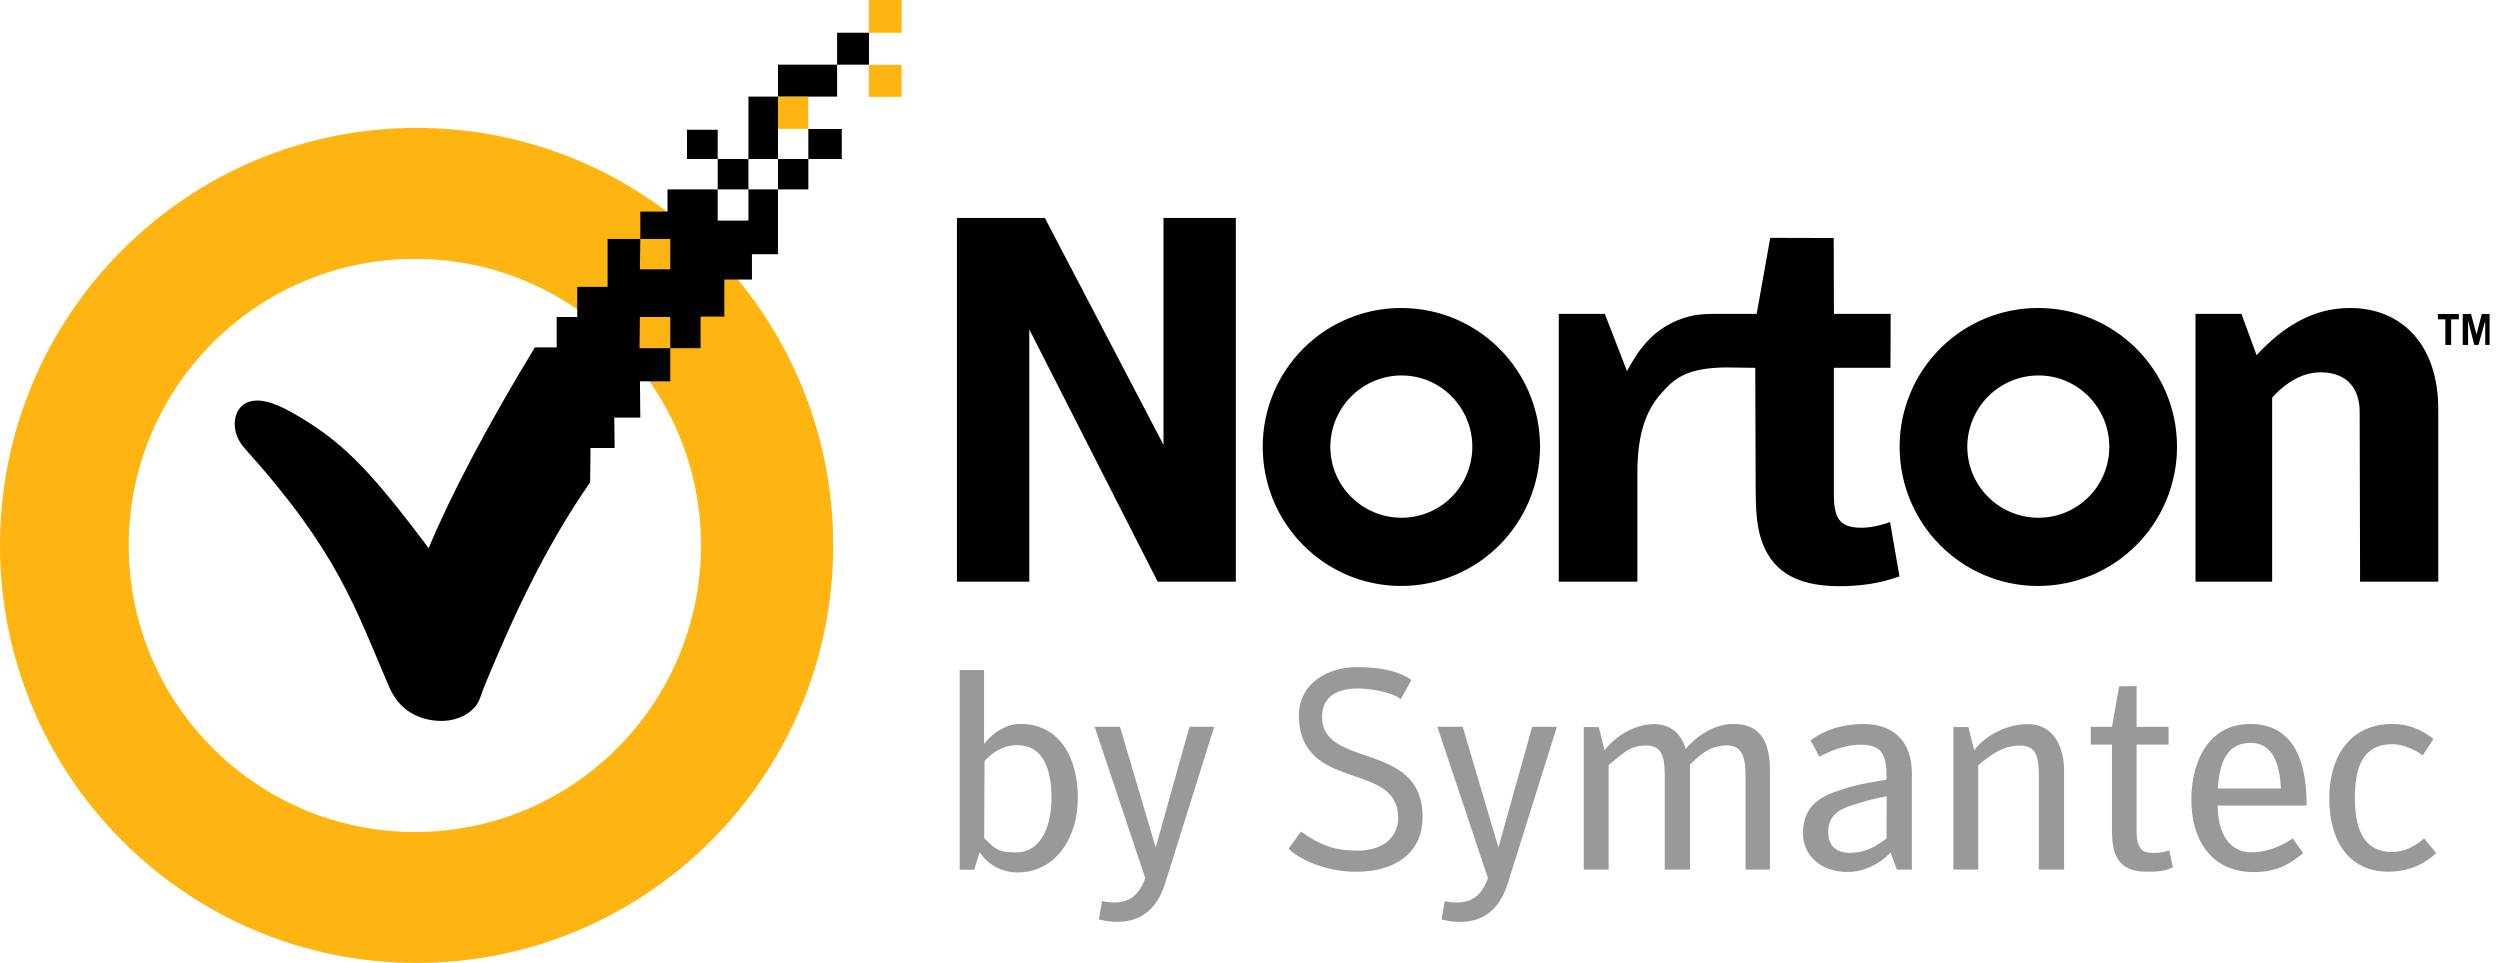 <svg xmlns="http://www.w3.org/2000/svg" width="135" height="52" viewBox="0 0 135 52" fill="none">
  <g clip-path="url(#clip0_32_3686)">
    <path d="M22.498 6.905C10.075 6.905 0 17.003 0 29.453C0 41.903 10.075 52 22.498 52C34.92 52 44.995 41.903 44.995 29.453C44.995 17.004 34.92 6.906 22.498 6.906V6.905ZM22.414 13.979C30.945 13.979 37.853 20.902 37.853 29.453C37.853 38.003 30.945 44.927 22.414 44.927C13.882 44.927 6.953 38.004 6.953 29.454C6.953 20.904 13.882 13.98 22.414 13.98V13.979Z" fill="#FEB511"/>
    <path d="M51.675 11.768V31.41H55.582V17.789L62.514 31.41H66.735V11.768H62.829V24.021L56.422 11.769H51.675V11.768ZM75.662 16.632C73.682 16.63 71.782 17.417 70.381 18.818C68.979 20.219 68.19 22.121 68.187 24.105V24.126C68.187 28.273 71.528 31.642 75.666 31.642C77.655 31.64 79.561 30.847 80.967 29.438C82.373 28.028 83.162 26.117 83.163 24.124C83.163 19.977 79.801 16.632 75.664 16.632H75.662ZM75.682 20.274C77.799 20.274 79.505 22.006 79.505 24.126C79.506 24.63 79.407 25.128 79.216 25.593C79.024 26.059 78.742 26.481 78.387 26.837C78.032 27.193 77.611 27.475 77.146 27.668C76.682 27.86 76.185 27.959 75.683 27.958C73.567 27.958 71.838 26.248 71.838 24.126C71.841 23.105 72.246 22.127 72.967 21.405C73.688 20.683 74.664 20.276 75.683 20.274H75.682ZM84.174 16.95V31.41H88.418V25.541C88.418 23.46 88.872 22.229 89.625 21.337C90.407 20.412 91.094 19.869 93.193 19.841L94.784 19.863L94.806 26.476C94.809 27.488 94.86 28.341 95.086 29.069C95.607 30.739 96.874 31.655 99.325 31.655C100.445 31.655 101.536 31.505 102.572 31.123L102.063 28.188C101.579 28.375 100.997 28.493 100.557 28.497C99.312 28.509 99.025 27.963 99.029 26.658V19.863H102.085L102.096 16.949H99.031L99.021 12.853L95.594 12.844L94.86 16.949H92.866C92.228 16.949 91.736 16.955 91.256 17.077C89.212 17.593 88.373 19.1 87.858 20.041L86.659 16.947L84.174 16.95ZM110.058 16.632C109.077 16.631 108.106 16.823 107.199 17.198C106.292 17.573 105.468 18.123 104.774 18.817C104.08 19.512 103.528 20.336 103.152 21.243C102.775 22.151 102.581 23.124 102.58 24.107V24.127C102.58 28.274 105.921 31.643 110.058 31.643C112.047 31.642 113.955 30.849 115.361 29.439C116.768 28.029 117.558 26.117 117.559 24.124C117.559 19.977 114.198 16.632 110.06 16.632H110.058ZM110.079 20.274C112.195 20.274 113.902 22.006 113.902 24.126C113.903 24.63 113.804 25.128 113.613 25.594C113.421 26.059 113.139 26.482 112.784 26.837C112.429 27.194 112.007 27.476 111.543 27.668C111.078 27.86 110.581 27.959 110.079 27.958C107.962 27.958 106.234 26.248 106.234 24.126C106.237 23.105 106.643 22.127 107.363 21.405C108.084 20.683 109.06 20.276 110.079 20.274H110.079ZM126.877 16.632C124.935 16.642 123.341 17.579 121.856 19.179L121.037 16.948H118.558V31.41H122.696V21.474C123.119 20.993 124.076 20.104 125.301 20.105C126.856 20.105 127.421 21.109 127.422 22.231L127.444 31.41H131.666V22.105C131.669 18.486 129.569 16.616 126.877 16.632V16.632ZM132.049 18.626V17.244H131.646V16.956H132.775V17.243H132.362V18.626H132.049ZM132.987 18.626V16.956H133.435L133.733 18.062L134.014 16.957H134.438V18.628H134.202V17.328L133.835 18.628H133.611L133.275 17.304V18.626H132.987ZM45.204 1.768V3.493H46.925V1.768H45.204ZM45.204 3.493H42.012V5.217H45.204V3.493ZM42.012 5.217H40.415V8.586H42.012V5.217ZM42.012 8.586V10.229H43.651V8.586H42.012ZM43.651 8.586H45.456V6.965H43.65L43.651 8.586ZM42.012 10.229H40.415V11.913H38.755V10.229H36.046V11.428H34.577V12.902H36.195V14.544H34.555L34.576 12.902H32.811V15.491H31.173V17.117H30.06V18.76H28.883C26.353 22.918 24.323 26.759 23.148 29.602C19.921 25.299 18.411 23.749 15.692 22.234C14.72 21.692 13.854 21.44 13.234 21.792C12.588 22.157 12.4 23.31 13.214 24.212C18.262 29.817 19.17 32.806 21.006 37.076C21.553 38.349 22.586 38.895 23.758 38.928C24.384 38.946 25.154 38.756 25.669 38.149C25.909 37.868 25.979 37.484 26.174 37.012C27.708 33.304 29.411 29.586 31.867 26.044L31.887 24.192H33.19L33.169 22.549H34.577L34.557 20.591H36.195V18.802H34.534L34.555 17.117H36.194V18.802H37.832V17.097H39.114V15.096H40.605V13.728H42.012V10.229ZM38.755 10.229H40.415V8.586H38.755V10.229ZM38.755 8.586V7.007H37.097V8.586H38.755Z" fill="black"/>
    <path d="M42.012 5.229H43.647V6.958H42.012V5.229ZM46.919 3.5H48.688V5.229H46.919V3.5ZM46.919 0H48.688V1.77H46.919V0Z" fill="#FEB511"/>
    <path d="M52.605 46.964H51.824V36.185H53.138V40.169C53.657 39.517 54.386 39.068 55.191 39.092C57.373 39.159 58.18 41.109 58.203 42.993C58.232 45.251 56.994 47.089 54.993 47.111C54.581 47.122 54.173 47.028 53.807 46.837C53.441 46.647 53.13 46.366 52.902 46.022L52.605 46.964ZM53.146 45.259C53.684 45.755 53.786 46.023 54.824 46.032C56.384 46.046 56.786 44.308 56.783 43.105C56.779 41.584 56.361 40.282 55.008 40.243C54.155 40.218 53.573 40.64 53.164 41.105L53.146 45.259ZM59.339 49.654L59.511 48.661C60.613 48.881 61.409 48.642 61.843 47.422L59.112 39.247H60.479L62.408 45.763L64.23 39.247H65.566L62.913 47.715C62.301 49.67 60.869 50.016 59.339 49.652V49.654ZM69.587 45.828L70.255 44.903C71.273 45.633 72.04 45.927 73.291 45.935C74.645 45.942 75.509 45.235 75.502 44.144C75.481 41.077 70.232 42.796 70.141 38.708C70.101 36.916 71.693 36.034 73.229 36.026C74.389 36.019 75.476 36.195 76.216 36.719L75.638 37.759C75.291 37.413 74.04 37.183 73.36 37.177C72.177 37.168 71.43 37.638 71.395 38.633C71.296 41.564 76.827 39.951 76.82 44.11C76.817 46.05 75.372 47.057 73.287 47.074C71.361 47.091 69.929 46.219 69.587 45.824V45.828ZM85.523 46.954V39.262H86.333L86.648 40.516C87.285 39.666 88.389 39.099 89.318 39.101C90.416 39.105 90.882 39.88 91.023 40.449C91.716 39.64 92.645 39.101 93.585 39.094C95.206 39.08 95.575 40.265 95.575 41.593V46.954L94.261 46.959V42.017C94.261 40.935 94.131 40.233 93.206 40.252C92.181 40.274 91.635 40.953 91.261 41.284V46.957H89.897V41.87C89.897 40.838 89.73 40.241 88.856 40.26C87.981 40.279 87.717 40.634 86.866 41.312V46.959L85.523 46.954ZM102.092 46.038C101.412 46.751 100.538 47.093 99.719 47.086C98.414 47.073 97.357 46.278 97.362 44.984C97.368 43.405 98.454 42.968 99.385 42.658C100.303 42.352 101.036 42.247 101.869 42.101C101.904 40.729 101.615 40.222 100.495 40.215C99.485 40.208 98.619 40.668 98.247 40.862L97.771 39.981C98.139 39.694 99.066 39.111 100.584 39.097C102.251 39.084 103.24 40.02 103.241 41.772V46.96H102.431L102.092 46.038ZM101.88 42.997C101.226 43.122 100.581 43.291 99.95 43.502C99.118 43.767 98.713 44.188 98.725 44.954C98.735 45.757 99.263 46.067 99.92 46.051C100.707 46.033 101.213 45.775 101.874 45.276L101.88 42.997ZM117.136 45.917L117.337 46.833C116.875 47.087 116.186 47.07 115.91 47.071C114.288 47.076 114.045 46.023 114.045 44.821V40.209H112.899V39.251H114.045L114.437 37.058L115.377 37.055V39.251H117.104V40.209H115.377V44.891C115.377 46.034 115.852 46.039 116.299 46.057C116.584 46.061 116.867 46.014 117.136 45.918L117.136 45.917ZM123.809 45.27L124.366 46.068C123.782 46.528 123.13 47.089 121.718 47.092C119.371 47.099 118.324 45.299 118.333 43.158C118.342 41.017 119.326 39.107 121.489 39.095C124.178 39.08 124.559 41.682 124.557 43.499H119.758C119.758 44.954 120.349 46.014 121.562 46.025C122.812 46.036 123.811 45.268 123.811 45.268L123.809 45.27ZM119.758 42.578H123.172C123.104 41.37 122.795 40.098 121.505 40.115C120.12 40.131 119.848 41.408 119.758 42.578ZM131.554 46.067C131.005 46.6 130.131 47.063 129.004 47.071C126.844 47.087 125.781 45.418 125.781 43.111C125.781 40.814 126.935 39.098 129.181 39.094C130.176 39.094 130.892 39.49 131.407 39.909L130.825 40.794C130.503 40.535 129.789 40.175 129.166 40.184C127.638 40.206 127.162 41.334 127.165 43.076C127.168 44.526 127.488 45.992 129.159 46.007C129.656 46.012 130.256 45.836 130.901 45.275L131.554 46.067ZM77.846 49.654L78.017 48.661C79.119 48.881 79.915 48.642 80.349 47.422L77.617 39.247H78.985L80.915 45.763L82.737 39.247H84.072L81.416 47.718C80.804 49.673 79.372 50.018 77.843 49.654H77.846ZM105.482 46.954V39.262H106.292L106.607 40.516C107.244 39.666 108.438 39.093 109.517 39.101C110.915 39.113 111.462 40.348 111.462 41.647V46.959H110.098V41.872C110.098 40.84 109.93 40.243 109.057 40.262C108.183 40.281 107.678 40.635 106.824 41.314V46.959L105.482 46.954Z" fill="#999999"/>
  </g>
  <defs>
    <clipPath id="clip0_32_3686">
      <rect width="134.439" height="52" fill="white"/>
    </clipPath>
  </defs>
</svg>